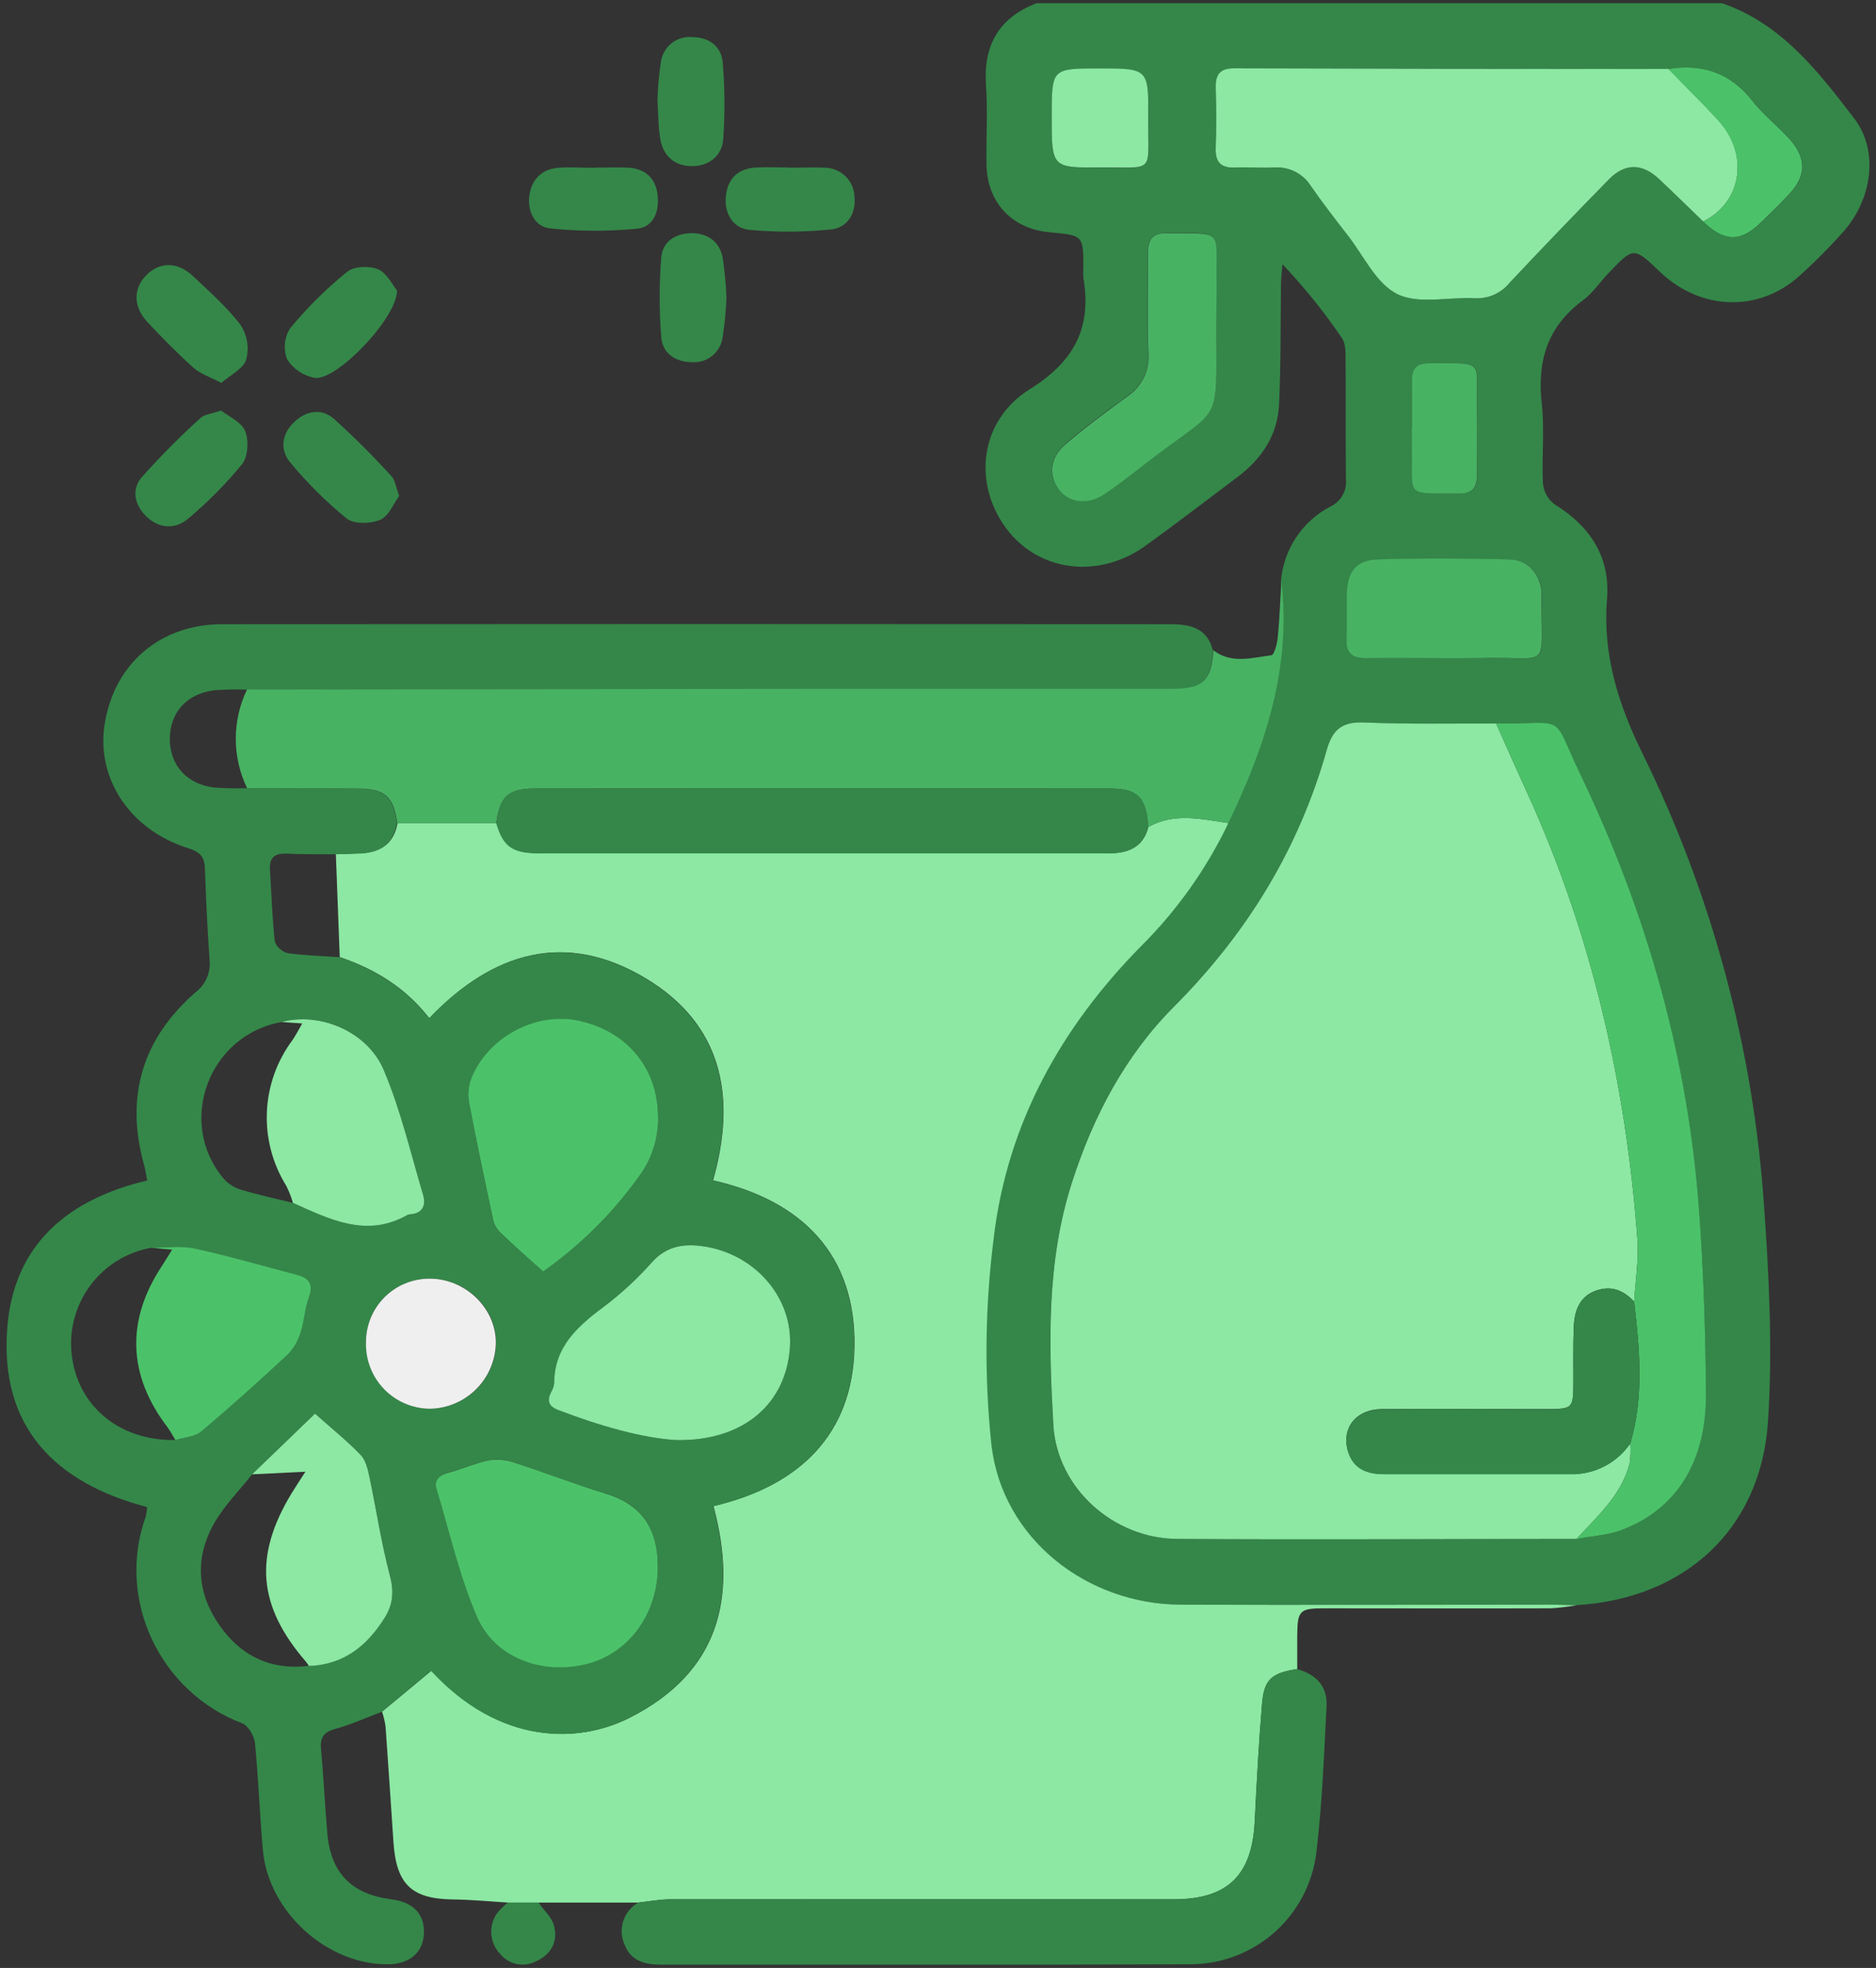 <svg width="82" height="86" viewBox="0 0 82 86" fill="none" xmlns="http://www.w3.org/2000/svg">
<rect x="0" y="0" width="82" height="86" fill="#333333" stroke="none"/>
<path d="M75.276 0.143C77.872 1.037 79.477 3.126 81.04 5.165C82.145 6.605 81.823 8.713 80.575 10.122C79.964 10.811 79.314 11.464 78.628 12.078C76.855 13.661 74.326 13.565 72.564 11.886C71.412 10.786 71.41 10.784 70.328 11.915C69.939 12.315 69.621 12.809 69.181 13.131C67.629 14.276 67.182 15.79 67.392 17.65C67.52 18.808 67.379 19.993 67.444 21.16C67.465 21.338 67.524 21.509 67.615 21.663C67.706 21.817 67.828 21.951 67.974 22.055C69.514 23.005 70.386 24.353 70.243 26.149C70.049 28.595 70.715 30.733 71.793 32.926C74.832 39.105 76.637 45.817 77.105 52.687C77.329 55.817 77.487 58.992 77.279 62.123C76.964 66.847 73.63 69.866 68.895 70.147C68.477 70.147 68.059 70.121 67.643 70.121C62.292 70.121 56.941 70.143 51.591 70.121C47.479 70.105 43.806 67.225 43.318 63.145C43 60.128 43.035 57.084 43.421 54.076C44.013 49.11 46.357 44.908 49.874 41.331C51.438 39.772 52.723 37.957 53.675 35.965C55.278 32.629 56.429 29.194 55.989 25.409C56.044 24.723 56.271 24.063 56.651 23.489C57.031 22.916 57.55 22.449 58.16 22.131C58.383 22.025 58.568 21.853 58.688 21.637C58.809 21.421 58.858 21.173 58.831 20.928C58.809 19.171 58.831 17.415 58.815 15.658C58.815 15.361 58.815 15.001 58.65 14.764C57.873 13.623 57.006 12.547 56.056 11.546C56.034 11.828 55.998 12.11 55.993 12.391C55.967 14.146 55.993 15.904 55.908 17.657C55.85 18.998 55.166 20.029 54.12 20.825C52.778 21.831 51.455 22.851 50.095 23.832C48.038 25.326 45.4 24.995 43.982 23.09C42.509 21.107 42.824 18.375 45.013 17.008C46.951 15.799 47.73 14.325 47.354 12.136C47.343 11.997 47.343 11.857 47.354 11.718C47.354 10.287 47.354 10.287 45.903 10.153C44.237 10.01 43.148 8.863 43.119 7.177C43.101 6.032 43.177 4.885 43.099 3.747C42.974 1.99 43.649 0.782 45.304 0.143H75.276ZM72.935 3.018C66.612 3.009 60.288 2.999 53.963 2.987C53.337 2.987 53.125 3.244 53.143 3.839C53.167 4.702 53.172 5.567 53.143 6.428C53.118 7.063 53.346 7.363 54.008 7.322C54.565 7.293 55.126 7.336 55.681 7.322C56.001 7.297 56.322 7.359 56.609 7.503C56.896 7.648 57.138 7.868 57.308 8.141C57.816 8.872 58.361 9.578 58.909 10.283C59.609 11.177 60.159 12.4 61.083 12.856C62.006 13.312 63.318 12.975 64.452 13.035C64.742 13.053 65.033 13.002 65.299 12.885C65.565 12.768 65.8 12.59 65.984 12.364C67.412 10.842 68.858 9.336 70.324 7.846C71.037 7.119 71.784 7.132 72.524 7.828C73.172 8.438 73.807 9.064 74.449 9.681C75.359 10.576 76.072 10.594 76.96 9.744C77.38 9.341 77.792 8.929 78.196 8.507C78.965 7.702 78.992 6.942 78.237 6.086C77.718 5.507 77.087 5.024 76.613 4.416C75.652 3.186 74.422 2.777 72.935 3.018ZM68.91 67.25C69.563 67.127 70.252 67.095 70.862 66.867C73.266 65.973 74.588 63.889 74.563 60.895C74.543 58.252 74.46 55.605 74.268 52.969C73.782 46.277 71.987 39.916 69.092 33.879C67.75 31.093 68.586 31.642 65.391 31.62C63.468 31.62 61.543 31.656 59.625 31.576C58.67 31.535 58.243 31.866 57.986 32.776C56.765 37.105 54.495 40.799 51.309 43.994C49.176 46.134 47.785 48.776 46.855 51.661C45.737 55.138 45.836 58.715 46.037 62.268C46.196 65.041 48.673 67.234 51.437 67.252C57.266 67.29 63.09 67.254 68.915 67.25H68.91ZM53.165 14.006C53.165 13.42 53.165 12.834 53.165 12.248C53.136 9.945 53.494 10.213 51.039 10.18C50.368 10.18 50.158 10.457 50.169 11.074C50.191 12.523 50.135 13.981 50.189 15.423C50.218 15.798 50.145 16.173 49.977 16.509C49.81 16.845 49.555 17.13 49.239 17.333C48.315 18.003 47.394 18.674 46.533 19.432C45.876 20.002 45.82 20.798 46.27 21.375C46.719 21.952 47.571 22.07 48.282 21.574C48.879 21.165 49.453 20.72 50.026 20.275C53.563 17.543 53.136 18.795 53.165 14.006ZM63.139 28.763C63.696 28.763 64.257 28.763 64.81 28.763C67.893 28.68 67.363 29.402 67.394 25.927C67.397 25.9 67.397 25.872 67.394 25.845C67.296 25.049 66.78 24.465 65.984 24.45C64.063 24.409 62.142 24.403 60.222 24.45C59.303 24.476 58.907 24.982 58.88 25.927C58.86 26.598 58.894 27.269 58.869 27.94C58.847 28.559 59.135 28.778 59.727 28.767C60.857 28.743 61.997 28.763 63.139 28.763ZM45.97 5.091C45.97 7.327 45.97 7.327 48.076 7.327C50.536 7.309 50.171 7.638 50.189 5.185C50.207 3 50.189 3 48.036 3C45.97 2.991 45.97 2.991 45.97 5.091ZM61.715 18.681C61.715 18.987 61.715 19.294 61.715 19.6C61.747 21.76 61.378 21.558 63.766 21.572C64.336 21.572 64.573 21.348 64.564 20.771C64.546 19.797 64.564 18.82 64.564 17.845C64.53 15.687 64.964 15.87 62.431 15.877C61.943 15.877 61.718 16.101 61.722 16.59C61.72 17.286 61.715 17.983 61.715 18.681Z" fill="#348749"/>
<path d="M53.693 35.967C52.741 37.959 51.456 39.774 49.892 41.333C46.375 44.895 44.031 49.107 43.439 54.078C43.053 57.087 43.018 60.13 43.336 63.147C43.812 67.227 47.486 70.107 51.609 70.123C56.959 70.145 62.31 70.123 67.661 70.123C68.077 70.123 68.495 70.141 68.913 70.15C68.534 70.218 68.15 70.262 67.766 70.284C64.461 70.295 61.154 70.284 57.849 70.284C56.812 70.284 56.714 70.393 56.702 71.438C56.702 71.938 56.702 72.439 56.702 72.938C55.584 73.108 55.256 73.385 55.166 74.449C55.021 76.169 54.932 77.895 54.844 79.619C54.724 81.96 53.65 82.999 51.307 82.999C43.972 82.999 36.637 82.999 29.303 82.999C28.834 82.999 28.364 83.093 27.897 83.143H23.555H22.213C21.415 83.096 20.617 83.015 19.816 83.006C17.996 82.986 17.323 82.356 17.198 80.502C17.084 78.814 16.974 77.126 16.852 75.44C16.819 75.223 16.768 75.009 16.7 74.8L18.855 73.012C21.885 76.29 25.321 76.178 27.512 75.071C31.412 73.106 32.266 69.837 31.186 65.816C34.936 64.94 37.281 62.686 37.348 58.861C37.422 54.847 35.065 52.459 31.168 51.583C32.212 47.902 31.559 44.756 28.226 42.753C24.731 40.656 21.549 41.581 18.765 44.497C17.726 43.155 16.384 42.344 14.85 41.825L14.68 37.32C15.038 37.32 15.394 37.302 15.751 37.288C16.621 37.252 17.22 36.881 17.377 35.967H21.701C22.012 37.002 22.403 37.284 23.611 37.284C29.871 37.284 36.132 37.284 42.392 37.284H48.485C49.31 37.284 49.968 37.029 50.196 36.137C51.323 35.502 52.51 35.797 53.693 35.967Z" fill="#8CE8A3"/>
<path d="M14.837 41.829C16.371 42.348 17.712 43.16 18.752 44.501C21.536 41.595 24.717 40.66 28.212 42.757C31.546 44.77 32.199 47.9 31.155 51.587C35.052 52.463 37.415 54.851 37.335 58.865C37.268 62.691 34.922 64.944 31.172 65.821C32.252 69.846 31.396 73.11 27.499 75.075C25.308 76.182 21.871 76.294 18.841 73.016L16.686 74.805C16.015 75.06 15.344 75.366 14.651 75.554C14.133 75.695 13.98 75.952 14.034 76.448C14.142 77.669 14.202 78.894 14.307 80.115C14.454 81.846 15.369 82.778 17.097 82.999C18.041 83.12 18.533 83.608 18.531 84.424C18.531 85.302 17.916 85.846 16.927 85.841C14.26 85.841 11.727 83.52 11.49 80.851C11.353 79.294 11.297 77.729 11.145 76.18C11.114 75.867 10.855 75.411 10.589 75.31C7.038 73.969 5.048 69.944 6.376 66.257C6.405 66.126 6.423 65.993 6.428 65.859C2.403 64.801 -0.019 62.357 0.317 58.033C0.596 54.404 2.948 52.412 6.434 51.587C6.385 51.337 6.358 51.122 6.3 50.916C5.459 47.929 6.222 45.402 8.536 43.372C8.756 43.209 8.93 42.99 9.04 42.739C9.149 42.487 9.191 42.212 9.16 41.939C9.064 40.597 9.003 39.267 8.956 37.93C8.938 37.429 8.717 37.219 8.241 37.071C5.714 36.289 4.216 34.057 4.567 31.694C4.967 29.035 6.978 27.28 9.71 27.278C23.522 27.267 37.333 27.267 51.142 27.278C52.011 27.278 52.769 27.432 53.017 28.43C52.941 29.771 52.57 30.118 51.191 30.12C46.003 30.12 40.817 30.12 35.631 30.12L10.783 30.138C10.31 30.122 9.836 30.131 9.363 30.167C8.163 30.312 7.423 31.144 7.423 32.291C7.423 33.438 8.163 34.27 9.363 34.415C9.836 34.45 10.31 34.46 10.783 34.444C12.418 34.444 14.05 34.444 15.684 34.467C16.82 34.48 17.191 34.831 17.348 35.98C17.191 36.895 16.592 37.266 15.722 37.302C15.364 37.315 15.009 37.322 14.651 37.333C13.929 37.333 13.209 37.333 12.487 37.304C11.995 37.29 11.767 37.498 11.8 37.997C11.867 39.05 11.897 40.105 12.011 41.152C12.059 41.276 12.137 41.387 12.237 41.474C12.338 41.562 12.458 41.624 12.588 41.655C13.341 41.758 14.09 41.776 14.837 41.829ZM11.02 64.428C10.47 65.121 9.831 65.769 9.388 66.521C8.516 68.019 8.587 69.566 9.571 70.993C10.508 72.354 11.821 73.005 13.507 72.797C15.018 72.743 16.042 71.925 16.811 70.7C17.191 70.098 17.223 69.515 17.035 68.801C16.664 67.406 16.456 65.968 16.154 64.553C16.082 64.213 15.995 63.815 15.771 63.581C15.201 62.983 14.551 62.462 13.773 61.772L11.02 64.428ZM6.611 54.527C5.548 54.716 4.598 55.303 3.952 56.167C3.306 57.032 3.014 58.11 3.134 59.182C3.376 61.438 5.22 62.972 7.655 62.928C8.037 62.811 8.505 62.798 8.773 62.563C10.068 61.477 11.324 60.343 12.561 59.194C12.822 58.922 13.016 58.593 13.124 58.232C13.29 57.738 13.303 57.188 13.484 56.703C13.694 56.137 13.511 55.855 12.986 55.715C11.485 55.319 9.994 54.885 8.478 54.556C7.89 54.424 7.239 54.529 6.611 54.527ZM12.804 52.566C14.419 53.288 16.022 54.114 17.82 53.087C17.845 53.075 17.872 53.069 17.9 53.069C18.47 53.038 18.631 52.676 18.493 52.211C17.949 50.382 17.513 48.504 16.771 46.755C16.044 45.049 13.947 44.206 12.312 44.662C9.115 45.228 7.698 49.058 9.786 51.52C9.99 51.742 10.25 51.906 10.539 51.992C11.284 52.215 12.04 52.379 12.804 52.566ZM23.74 55.565C25.365 54.422 26.785 53.013 27.939 51.397C28.522 50.609 28.812 49.641 28.758 48.662C28.7 46.617 27.325 45.013 25.216 44.597C23.376 44.237 21.305 45.36 20.597 47.144C20.473 47.478 20.441 47.838 20.503 48.188C20.822 49.885 21.174 51.574 21.545 53.262C21.584 53.477 21.683 53.676 21.831 53.836C22.43 54.404 23.056 54.95 23.74 55.565ZM29.583 62.932C32.532 62.968 34.347 61.327 34.526 58.907C34.692 56.687 32.919 54.686 30.544 54.435C29.768 54.355 29.082 54.511 28.509 55.144C27.9 55.833 27.226 56.462 26.497 57.023C25.314 57.917 24.23 58.811 24.223 60.452C24.206 60.59 24.158 60.723 24.085 60.842C23.899 61.222 23.988 61.459 24.398 61.615C26.229 62.317 28.096 62.852 29.583 62.932ZM28.753 68.462C28.753 68.361 28.753 68.108 28.72 67.86C28.552 66.46 27.778 65.647 26.444 65.253C25.109 64.859 23.81 64.343 22.484 63.911C22.13 63.787 21.752 63.751 21.381 63.806C20.784 63.925 20.221 64.189 19.628 64.343C19.208 64.453 18.958 64.645 19.09 65.096C19.653 66.957 20.082 68.877 20.849 70.653C21.632 72.462 23.727 73.211 25.679 72.703C27.468 72.247 28.751 70.541 28.753 68.462ZM16.009 58.708C15.998 59.454 16.284 60.173 16.804 60.708C17.323 61.243 18.033 61.55 18.779 61.561C19.54 61.556 20.268 61.255 20.811 60.721C21.353 60.188 21.667 59.464 21.686 58.704C21.719 57.186 20.369 55.867 18.779 55.878C18.409 55.876 18.043 55.949 17.701 56.091C17.36 56.233 17.05 56.443 16.791 56.706C16.532 56.97 16.328 57.283 16.192 57.627C16.055 57.971 15.989 58.339 15.997 58.708H16.009Z" fill="#348749"/>
<path d="M10.799 30.129L35.647 30.104C40.831 30.104 46.018 30.104 51.206 30.104C52.586 30.104 52.957 29.747 53.033 28.414C53.825 29.029 54.717 28.74 55.566 28.637C55.694 28.622 55.824 28.143 55.85 27.87C55.931 27.052 55.958 26.229 56.007 25.411C56.454 29.196 55.296 32.631 53.693 35.967C52.51 35.797 51.323 35.502 50.185 36.146C50.115 34.869 49.737 34.46 48.53 34.46C40.141 34.451 31.752 34.451 23.363 34.46C22.215 34.46 21.846 34.818 21.688 35.976H17.363C17.207 34.827 16.836 34.475 15.7 34.462C14.066 34.444 12.433 34.446 10.799 34.44C10.474 33.767 10.306 33.031 10.306 32.284C10.306 31.538 10.474 30.801 10.799 30.129Z" fill="#48B263"/>
<path d="M27.892 83.147C28.36 83.098 28.829 83.006 29.299 83.004C36.633 82.995 43.967 82.995 51.303 83.004C53.646 83.004 54.719 81.964 54.84 79.623C54.927 77.899 55.016 76.173 55.162 74.454C55.251 73.385 55.582 73.112 56.698 72.942C57.532 73.166 58.028 73.696 57.983 74.561C57.872 76.699 57.793 78.847 57.536 80.972C57.369 82.317 56.716 83.554 55.699 84.451C54.683 85.347 53.373 85.841 52.018 85.839C44.302 85.871 36.59 85.85 28.865 85.855C28.17 85.855 27.566 85.68 27.3 84.981C27.153 84.656 27.133 84.288 27.242 83.95C27.352 83.611 27.583 83.325 27.892 83.147Z" fill="#348749"/>
<path d="M9.676 16.733C9.167 16.465 8.755 16.338 8.462 16.076C7.76 15.445 7.098 14.77 6.45 14.082C5.801 13.393 5.824 12.579 6.419 12.002C7.013 11.425 7.778 11.448 8.431 12.063C9.158 12.747 9.922 13.418 10.519 14.207C10.662 14.426 10.757 14.673 10.799 14.931C10.841 15.19 10.829 15.454 10.763 15.707C10.645 16.11 10.081 16.376 9.676 16.733Z" fill="#348749"/>
<path d="M17.355 12.697C17.337 13.941 14.696 16.635 13.777 16.514C13.529 16.473 13.293 16.38 13.082 16.242C12.872 16.105 12.693 15.925 12.556 15.714C12.467 15.492 12.432 15.253 12.454 15.016C12.475 14.778 12.553 14.549 12.681 14.348C13.425 13.444 14.259 12.617 15.17 11.881C15.474 11.633 16.167 11.604 16.545 11.776C16.923 11.948 17.182 12.499 17.355 12.697Z" fill="#348749"/>
<path d="M28.738 4.391C28.755 3.832 28.804 3.274 28.885 2.721C28.927 2.397 29.092 2.102 29.346 1.897C29.6 1.692 29.924 1.593 30.249 1.621C30.996 1.621 31.528 2.025 31.591 2.739C31.683 3.846 31.691 4.958 31.613 6.066C31.559 6.824 30.987 7.264 30.233 7.26C29.48 7.255 28.979 6.813 28.856 6.046C28.771 5.534 28.776 5.001 28.738 4.391Z" fill="#348749"/>
<path d="M31.754 13.035C31.728 13.612 31.671 14.188 31.584 14.759C31.536 15.068 31.376 15.349 31.133 15.547C30.891 15.744 30.584 15.845 30.271 15.83C29.547 15.83 28.961 15.459 28.903 14.737C28.811 13.576 28.811 12.409 28.903 11.249C28.957 10.567 29.516 10.202 30.206 10.189C30.938 10.189 31.45 10.551 31.591 11.271C31.677 11.856 31.731 12.445 31.754 13.035Z" fill="#348749"/>
<path d="M9.665 17.939C9.994 18.202 10.549 18.442 10.714 18.833C10.879 19.224 10.846 19.951 10.586 20.277C9.88 21.141 9.094 21.936 8.239 22.652C7.678 23.137 6.982 23.117 6.416 22.587C5.887 22.093 5.73 21.402 6.193 20.857C7.008 19.944 7.87 19.075 8.778 18.254C8.941 18.108 9.234 18.091 9.665 17.939Z" fill="#348749"/>
<path d="M17.448 21.675C17.2 22.003 17.001 22.553 16.616 22.715C16.198 22.893 15.474 22.913 15.154 22.661C14.251 21.923 13.422 21.099 12.679 20.201C12.232 19.663 12.308 18.98 12.84 18.462C13.372 17.943 14.041 17.829 14.584 18.292C15.471 19.09 16.317 19.934 17.117 20.819C17.274 20.984 17.299 21.272 17.448 21.675Z" fill="#348749"/>
<path d="M25.963 7.327C26.464 7.327 26.967 7.302 27.465 7.327C28.199 7.374 28.655 7.774 28.742 8.514C28.829 9.254 28.559 9.923 27.848 9.994C26.584 10.117 25.31 10.112 24.047 9.981C23.394 9.914 23.054 9.263 23.134 8.579C23.215 7.895 23.64 7.396 24.382 7.334C24.905 7.289 25.438 7.334 25.965 7.334L25.963 7.327Z" fill="#348749"/>
<path d="M34.547 7.329C35.047 7.329 35.548 7.302 36.047 7.329C36.388 7.331 36.715 7.466 36.959 7.705C37.202 7.944 37.343 8.269 37.35 8.61C37.42 9.33 37.033 9.952 36.333 10.026C35.148 10.146 33.955 10.153 32.769 10.046C32 9.976 31.622 9.268 31.738 8.481C31.85 7.745 32.311 7.363 33.044 7.32C33.543 7.293 34.046 7.32 34.547 7.32V7.329Z" fill="#348749"/>
<path d="M22.2 83.145H23.541C23.765 83.476 24.114 83.775 24.212 84.14C24.4 84.831 24.109 85.396 23.441 85.705C23.18 85.844 22.879 85.887 22.59 85.828C22.3 85.769 22.041 85.611 21.855 85.381C21.634 85.146 21.5 84.843 21.476 84.521C21.452 84.199 21.539 83.879 21.724 83.614C21.862 83.438 22.022 83.28 22.2 83.145Z" fill="#348749"/>
<path d="M68.915 67.25C63.09 67.25 57.266 67.29 51.441 67.25C48.678 67.232 46.2 65.038 46.041 62.266C45.84 58.713 45.739 55.135 46.86 51.658C47.79 48.774 49.181 46.131 51.314 43.992C54.5 40.796 56.769 37.103 57.99 32.774C58.247 31.864 58.674 31.533 59.629 31.573C61.547 31.654 63.473 31.611 65.396 31.618C65.843 32.633 66.301 33.648 66.762 34.661C69.586 40.859 71.07 47.39 71.571 54.158C71.636 55.053 71.482 55.976 71.43 56.884C70.95 56.365 70.384 56.153 69.7 56.423C69.016 56.694 68.817 57.318 68.79 57.988C68.758 58.769 68.774 59.554 68.772 60.329C68.772 61.573 68.772 61.575 67.522 61.575C65.154 61.575 62.784 61.564 60.416 61.575C59.298 61.575 58.643 62.371 58.905 63.364C59.128 64.173 59.73 64.419 60.501 64.417C63.204 64.417 65.907 64.417 68.611 64.417C69.129 64.433 69.644 64.319 70.107 64.084C70.57 63.85 70.966 63.503 71.26 63.075C71.283 63.364 71.274 63.654 71.234 63.94C70.882 65.34 69.825 66.246 68.915 67.25Z" fill="#8CE8A3"/>
<path d="M74.447 9.679C73.805 9.062 73.17 8.436 72.521 7.825C71.781 7.13 71.034 7.117 70.321 7.843C68.858 9.334 67.411 10.84 65.981 12.362C65.798 12.588 65.563 12.766 65.297 12.883C65.03 12.999 64.74 13.051 64.45 13.033C63.314 12.973 62.006 13.31 61.08 12.854C60.154 12.398 59.607 11.177 58.907 10.28C58.359 9.576 57.813 8.87 57.306 8.138C57.136 7.866 56.894 7.646 56.607 7.501C56.32 7.357 55.998 7.294 55.678 7.32C55.121 7.34 54.56 7.298 54.006 7.32C53.335 7.358 53.111 7.058 53.14 6.426C53.172 5.565 53.167 4.7 53.14 3.837C53.123 3.242 53.335 2.982 53.961 2.985C60.284 3.004 66.608 3.014 72.933 3.014C73.664 3.767 74.42 4.501 75.124 5.279C76.468 6.759 76.135 8.843 74.447 9.679Z" fill="#8CE8A3"/>
<path d="M68.915 67.25C69.825 66.246 70.882 65.34 71.234 63.95C71.274 63.663 71.283 63.373 71.26 63.084C71.862 61.034 71.672 58.961 71.43 56.886C71.482 55.978 71.636 55.062 71.571 54.161C71.07 47.392 69.586 40.861 66.762 34.663C66.301 33.65 65.852 32.635 65.395 31.62C68.591 31.638 67.759 31.093 69.096 33.879C71.992 39.916 73.791 46.277 74.272 52.969C74.464 55.605 74.547 58.252 74.567 60.895C74.592 63.889 73.27 65.969 70.867 66.867C70.254 67.095 69.568 67.127 68.915 67.25Z" fill="#4BC269"/>
<path d="M53.165 14.005C53.136 18.802 53.563 17.549 50.035 20.286C49.462 20.733 48.888 21.181 48.291 21.585C47.569 22.082 46.726 21.983 46.278 21.386C45.831 20.789 45.885 20.014 46.542 19.443C47.403 18.697 48.331 18.015 49.248 17.344C49.564 17.141 49.819 16.856 49.986 16.52C50.154 16.184 50.227 15.809 50.198 15.434C50.144 13.985 50.198 12.528 50.178 11.085C50.167 10.457 50.384 10.171 51.048 10.191C53.507 10.225 53.145 9.967 53.174 12.259C53.181 12.827 53.165 13.413 53.165 14.005Z" fill="#48B263"/>
<path d="M63.139 28.763C61.997 28.763 60.857 28.747 59.716 28.763C59.124 28.774 58.835 28.555 58.858 27.935C58.882 27.265 58.858 26.594 58.869 25.923C58.9 24.977 59.296 24.472 60.21 24.445C62.131 24.389 64.052 24.396 65.972 24.445C66.768 24.461 67.285 25.044 67.383 25.84C67.385 25.868 67.385 25.895 67.383 25.923C67.352 29.398 67.882 28.675 64.799 28.758C64.253 28.763 63.69 28.763 63.139 28.763Z" fill="#48B263"/>
<path d="M45.97 5.091C45.97 2.991 45.97 2.991 48.036 2.991C50.194 2.991 50.207 2.991 50.189 5.176C50.171 7.635 50.527 7.3 48.076 7.318C45.97 7.333 45.97 7.32 45.97 5.091Z" fill="#8CE8A3"/>
<path d="M74.447 9.679C76.135 8.843 76.459 6.759 75.118 5.281C74.413 4.503 73.657 3.769 72.926 3.016C74.42 2.777 75.643 3.186 76.602 4.413C77.076 5.022 77.707 5.505 78.225 6.084C78.981 6.929 78.954 7.7 78.185 8.505C77.78 8.929 77.368 9.341 76.949 9.742C76.07 10.591 75.357 10.569 74.447 9.679Z" fill="#4BC269"/>
<path d="M61.715 18.681C61.715 17.983 61.715 17.286 61.715 16.59C61.715 16.103 61.939 15.879 62.424 15.877C64.957 15.877 64.523 15.687 64.557 17.845C64.57 18.82 64.544 19.797 64.557 20.771C64.557 21.337 64.333 21.576 63.759 21.572C61.371 21.559 61.746 21.76 61.708 19.6C61.708 19.294 61.708 18.987 61.708 18.681H61.715Z" fill="#48B263"/>
<path d="M21.688 35.976C21.846 34.818 22.215 34.46 23.363 34.46C31.752 34.451 40.141 34.451 48.53 34.46C49.742 34.46 50.115 34.869 50.185 36.146C49.961 37.04 49.29 37.293 48.474 37.293H42.381C36.121 37.293 29.86 37.293 23.599 37.293C22.39 37.293 21.998 37.011 21.688 35.976Z" fill="#348749"/>
<path d="M23.74 55.565C23.056 54.95 22.43 54.404 21.831 53.827C21.683 53.667 21.584 53.468 21.545 53.253C21.182 51.565 20.822 49.877 20.503 48.179C20.441 47.829 20.473 47.469 20.597 47.135C21.305 45.346 23.376 44.229 25.216 44.589C27.325 45.004 28.7 46.601 28.758 48.654C28.814 49.636 28.524 50.606 27.939 51.397C26.785 53.013 25.365 54.422 23.74 55.565Z" fill="#4BC269"/>
<path d="M29.583 62.932C28.096 62.852 26.229 62.317 24.398 61.617C23.989 61.461 23.899 61.224 24.085 60.844C24.158 60.725 24.206 60.593 24.223 60.455C24.223 58.807 25.314 57.908 26.497 57.025C27.226 56.464 27.9 55.835 28.51 55.147C29.082 54.514 29.768 54.357 30.544 54.438C32.919 54.684 34.692 56.674 34.526 58.91C34.348 61.327 32.532 62.972 29.583 62.932Z" fill="#8CE8A3"/>
<path d="M28.753 68.462C28.753 70.541 27.474 72.247 25.679 72.71C23.727 73.217 21.632 72.468 20.849 70.659C20.082 68.884 19.653 66.963 19.09 65.103C18.951 64.656 19.208 64.459 19.628 64.35C20.221 64.195 20.784 63.931 21.381 63.813C21.752 63.758 22.13 63.794 22.484 63.918C23.81 64.343 25.109 64.859 26.444 65.26C27.778 65.66 28.552 66.467 28.72 67.867C28.751 68.115 28.747 68.361 28.753 68.462Z" fill="#4BC269"/>
<path d="M12.312 44.662C13.947 44.215 16.044 45.049 16.771 46.755C17.513 48.504 17.949 50.382 18.492 52.211C18.631 52.676 18.47 53.038 17.9 53.069C17.872 53.069 17.845 53.076 17.82 53.087C16.031 54.114 14.419 53.288 12.804 52.566C12.731 52.31 12.633 52.06 12.514 51.822C11.914 50.858 11.618 49.737 11.665 48.603C11.711 47.469 12.098 46.376 12.775 45.465C12.921 45.261 13.032 45.033 13.211 44.725L12.312 44.662Z" fill="#8CE8A3"/>
<path d="M6.611 54.527C7.239 54.527 7.89 54.425 8.489 54.556C10.005 54.885 11.496 55.319 12.997 55.715C13.522 55.855 13.706 56.137 13.495 56.703C13.314 57.188 13.301 57.738 13.135 58.232C13.027 58.593 12.834 58.923 12.572 59.194C11.335 60.343 10.079 61.477 8.784 62.563C8.505 62.798 8.037 62.811 7.666 62.928C7.55 62.74 7.443 62.539 7.315 62.362C5.587 60.097 5.504 57.7 7.076 55.325C7.208 55.124 7.331 54.916 7.523 54.612L6.611 54.527Z" fill="#4BC269"/>
<path d="M11.02 64.428L13.77 61.776C14.548 62.467 15.199 62.988 15.769 63.585C15.993 63.82 16.08 64.218 16.151 64.558C16.453 65.973 16.661 67.411 17.032 68.806C17.223 69.519 17.191 70.103 16.809 70.704C16.04 71.93 15.02 72.748 13.504 72.802C13.459 72.731 13.409 72.663 13.357 72.598C11.275 70.183 11.089 68.001 12.735 65.275C12.916 64.978 13.111 64.687 13.35 64.314L11.02 64.428Z" fill="#8CE8A3"/>
<path d="M15.997 58.708C15.989 58.34 16.055 57.973 16.191 57.63C16.326 57.287 16.529 56.974 16.787 56.71C17.045 56.447 17.353 56.237 17.693 56.094C18.033 55.951 18.399 55.878 18.768 55.878C20.348 55.867 21.699 57.186 21.674 58.704C21.656 59.465 21.342 60.188 20.799 60.721C20.257 61.255 19.528 61.556 18.768 61.562C18.022 61.55 17.312 61.243 16.792 60.708C16.273 60.173 15.987 59.454 15.997 58.708Z" fill="#EFEFEF"/>
<path d="M71.43 56.886C71.672 58.961 71.862 61.034 71.26 63.084C70.966 63.512 70.57 63.859 70.107 64.093C69.644 64.328 69.129 64.442 68.611 64.426C65.908 64.426 63.205 64.426 60.501 64.426C59.73 64.426 59.119 64.182 58.905 63.373C58.643 62.382 59.291 61.595 60.416 61.584C62.784 61.562 65.154 61.584 67.522 61.584C68.767 61.584 68.767 61.584 68.772 60.338C68.772 59.558 68.758 58.773 68.79 57.997C68.817 57.327 68.995 56.718 69.7 56.432C70.404 56.146 70.95 56.367 71.43 56.886Z" fill="#348749"/>
</svg>
